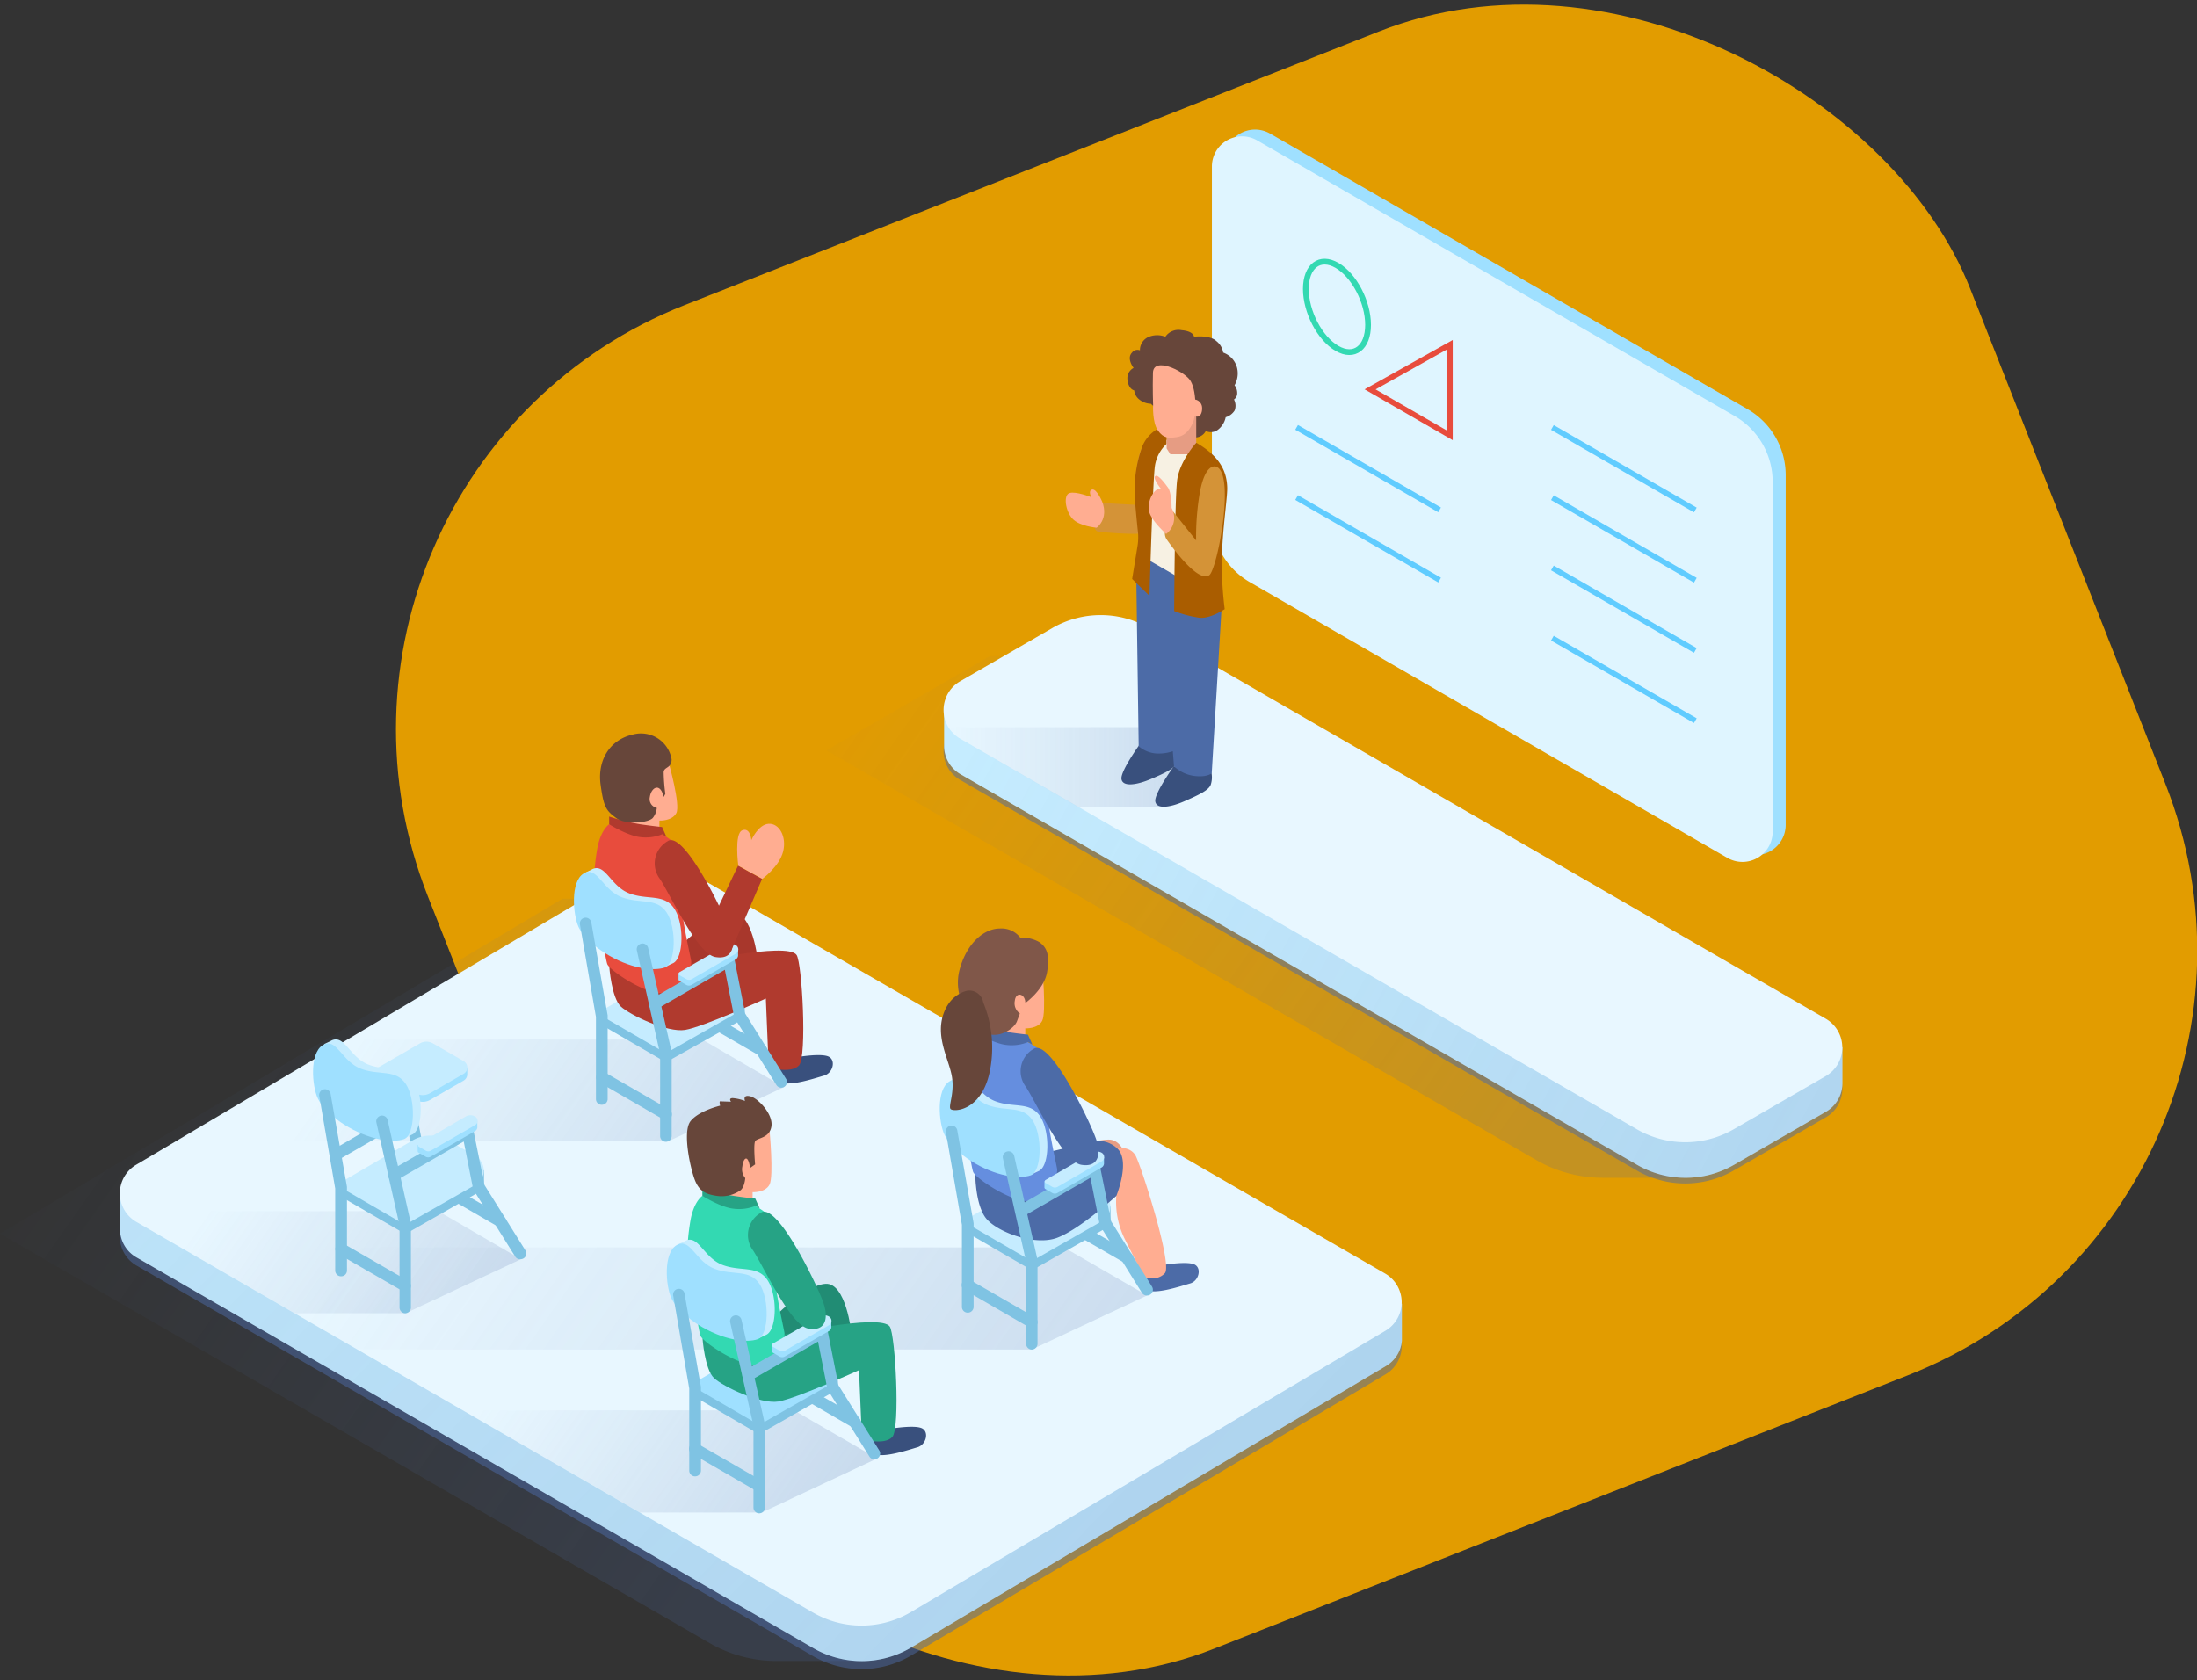 <svg id="Calque_1" data-name="Calque 1" xmlns="http://www.w3.org/2000/svg" xmlns:xlink="http://www.w3.org/1999/xlink" viewBox="0 0 403.6 308.71"><rect x="0" y="0" width="403.6" height="308.71" fill="#333333" stroke="none"/><defs><style>.cls-1{fill:#e29c00;}.cls-2{fill:#9fe0ff;}.cls-10,.cls-11,.cls-12,.cls-13,.cls-21,.cls-3,.cls-4,.cls-7,.cls-8{opacity:0.2;}.cls-3{fill:url(#linear-gradient);}.cls-4{fill:url(#linear-gradient-2);}.cls-26,.cls-5{fill:#4c6ba7;}.cls-5{opacity:0.5;}.cls-6{fill:#c5ecff;}.cls-7{fill:url(#linear-gradient-3);}.cls-8{fill:url(#linear-gradient-4);}.cls-9{fill:#e8f7ff;}.cls-10{fill:url(#linear-gradient-5);}.cls-11{fill:url(#linear-gradient-6);}.cls-12{fill:url(#linear-gradient-7);}.cls-13{fill:url(#linear-gradient-8);}.cls-14{fill:#ffad91;}.cls-15{fill:#39507d;}.cls-16{fill:#a8372c;}.cls-17{fill:#7fc3e3;}.cls-18{fill:#b03a2e;}.cls-19{fill:#e84c3d;}.cls-20{fill:#67463a;}.cls-21{fill:url(#linear-gradient-9);}.cls-22{fill:#dff5ff;}.cls-23,.cls-24,.cls-25{fill:none;stroke-miterlimit:10;}.cls-23{stroke:#e84c3d;}.cls-24{stroke:#33d9b2;stroke-width:1.06px;}.cls-25{stroke:#60ccff;}.cls-27{fill:#d49337;}.cls-28{fill:#f7f1e3;}.cls-29{fill:#aa5d00;}.cls-30{fill:#e69c83;}.cls-31{fill:#218c74;}.cls-32{fill:#26a385;}.cls-33{fill:#33d9b2;}.cls-34{fill:#658edf;}.cls-35{fill:#805749;}</style><linearGradient id="linear-gradient" x1="925.87" y1="497.94" x2="794.5" y2="590.11" gradientTransform="matrix(-1, 0, 0, 1, 1830.68, 0)" gradientUnits="userSpaceOnUse"><stop offset="0" stop-color="#4c6ba7" stop-opacity="0"/><stop offset="1" stop-color="#4c6ba7"/></linearGradient><linearGradient id="linear-gradient-2" x1="1055.2" y1="554.64" x2="923.83" y2="646.81" xlink:href="#linear-gradient"/><linearGradient id="linear-gradient-3" x1="1095.12" y1="468.8" x2="858.52" y2="696.93" xlink:href="#linear-gradient"/><linearGradient id="linear-gradient-4" x1="896.04" y1="513.89" x2="719.11" y2="609.77" xlink:href="#linear-gradient"/><linearGradient id="linear-gradient-5" x1="996.7" y1="591.12" x2="883.3" y2="670.68" gradientTransform="matrix(-1, 0, 0, 1, 1078.31, -385.82)" xlink:href="#linear-gradient"/><linearGradient id="linear-gradient-6" x1="980.73" y1="631.47" x2="929.95" y2="667.1" gradientTransform="matrix(-1, 0, 0, 1, 1078.31, -385.82)" xlink:href="#linear-gradient"/><linearGradient id="linear-gradient-7" x1="1035.42" y1="601.49" x2="986.75" y2="635.64" xlink:href="#linear-gradient"/><linearGradient id="linear-gradient-8" x1="1011.45" y1="575.58" x2="946.81" y2="620.93" gradientTransform="matrix(-1, 0, 0, 1, 1078.31, -385.82)" xlink:href="#linear-gradient"/><linearGradient id="linear-gradient-9" x1="857.75" y1="526.72" x2="904.09" y2="526.72" gradientTransform="matrix(-1, 0, 0, 1, 1830.68, 0)" gradientUnits="userSpaceOnUse"><stop offset="0" stop-color="#4c6ba7"/><stop offset="1" stop-color="#4c6ba7" stop-opacity="0"/></linearGradient></defs><title>Sans titre - 1</title><rect class="cls-1" x="838.29" y="407.51" width="304.54" height="265.34" rx="83.77" ry="83.77" transform="translate(-881.44 14.99) rotate(-21.51)"/><path class="cls-2" d="M984.39,491.55l87.7,50.64a5.55,5.55,0,0,0,8.32-4.8V473.08a14,14,0,0,0-7-12.08l-87.71-50.63a5.54,5.54,0,0,0-8.31,4.8v64.31A13.92,13.92,0,0,0,984.39,491.55Z" transform="translate(-752.37 -385.82)"/><path class="cls-3" d="M1062,602.22H1046.8a24.52,24.52,0,0,1-12.25-3.28L904.21,523.69l29.92-17.28h20Z" transform="translate(-752.37 -385.82)"/><path class="cls-4" d="M910.12,691H895a24.53,24.53,0,0,1-12.26-3.28L752.37,612.48l103.35-61.54h20Z" transform="translate(-752.37 -385.82)"/><path class="cls-5" d="M1006.88,638.34,919.74,690a17.82,17.82,0,0,1-18,.11l-124.3-71.77a6.09,6.09,0,0,1-.06-10.52l87.14-51.67a17.8,17.8,0,0,1,18-.1l124.3,71.76A6.09,6.09,0,0,1,1006.88,638.34Z" transform="translate(-752.37 -385.82)"/><path class="cls-5" d="M1087.78,591.11l-16.92,9.77a17.8,17.8,0,0,1-17.8,0l-124.3-71.76a6.09,6.09,0,0,1,0-10.55l16.92-9.77a17.8,17.8,0,0,1,17.8,0l124.3,71.76A6.09,6.09,0,0,1,1087.78,591.11Z" transform="translate(-752.37 -385.82)"/><path class="cls-6" d="M774.42,611.5h0v-6.28l4.27.37,85.86-50.91a17.77,17.77,0,0,1,18-.11l121.78,70.31,5.57.48v6.81h0a6,6,0,0,1-3,4.68l-87.14,51.68a17.8,17.8,0,0,1-18,.1l-124.3-71.77A6,6,0,0,1,774.42,611.5Z" transform="translate(-752.37 -385.82)"/><path class="cls-7" d="M774.42,611.5h0v-6.28l4.27.37,85.86-50.91a17.77,17.77,0,0,1,18-.11l121.78,70.31,5.57.48v6.81h0a6,6,0,0,1-3,4.68l-87.14,51.68a17.8,17.8,0,0,1-18,.1l-124.3-71.77A6,6,0,0,1,774.42,611.5Z" transform="translate(-752.37 -385.82)"/><path class="cls-6" d="M928.86,517.46l16.82-9.71a17.8,17.8,0,0,1,17.8,0l112.42,64.9,14.93,5.61v6.53a6.06,6.06,0,0,1-3,5.28l-16.92,9.77a17.8,17.8,0,0,1-17.8,0l-124.3-71.77a6,6,0,0,1-3-5.17h0v-6.62Z" transform="translate(-752.37 -385.82)"/><path class="cls-8" d="M928.86,517.46l16.82-9.71a17.8,17.8,0,0,1,17.8,0l112.42,64.9,14.93,5.61v6.53a6.06,6.06,0,0,1-3,5.28l-16.92,9.77a17.8,17.8,0,0,1-17.8,0l-124.3-71.77a6,6,0,0,1-3-5.17h0v-6.62Z" transform="translate(-752.37 -385.82)"/><path class="cls-9" d="M1006.88,630.32,919.74,682a17.82,17.82,0,0,1-18,.11l-124.3-71.77a6.08,6.08,0,0,1-.06-10.51l87.14-51.68a17.8,17.8,0,0,1,18-.1l124.3,71.76A6.09,6.09,0,0,1,1006.88,630.32Z" transform="translate(-752.37 -385.82)"/><polygon class="cls-10" points="33.2 229.19 195.44 229.19 210.73 238.02 189.54 247.95 65.7 247.95 33.2 229.19"/><polygon class="cls-11" points="145.86 259.13 161.14 267.97 139.95 277.9 117.56 277.9 85.06 259.13 145.86 259.13"/><path class="cls-12" d="M775.39,608.36h57.52l15.15,8.82-21.19,9.93H806.53l-29.07-16.78A5.94,5.94,0,0,1,775.39,608.36Z" transform="translate(-752.37 -385.82)"/><polygon class="cls-13" points="63.78 191.01 129.03 191.01 144.02 199.74 122.83 209.67 32.31 209.67 63.78 191.01"/><path class="cls-14" d="M875.23,526s2.18,7.68,1.39,9.2-3.11,1.39-3.11,1.39v1.92h-5.89l.26-10.06Z" transform="translate(-752.37 -385.82)"/><path class="cls-15" d="M899.13,580s4.3-.73,5.56,0,.66,3-.93,3.44-7.17,2.38-8.32.89a7.88,7.88,0,0,1-1.14-4.07Z" transform="translate(-752.37 -385.82)"/><path class="cls-16" d="M877,560s6.18-6.36,9.91-6.54,4.7,8.94,4.7,8.94L877.54,567Z" transform="translate(-752.37 -385.82)"/><path class="cls-17" d="M892.23,579.83a1,1,0,0,0,.92-.53,1.06,1.06,0,0,0-.39-1.45l-12.86-7.43a1.06,1.06,0,1,0-1.06,1.83l12.87,7.43A1,1,0,0,0,892.23,579.83Z" transform="translate(-752.37 -385.82)"/><path class="cls-17" d="M865.19,571.9l10.9-6.39a6.55,6.55,0,0,1,6.55,0l5,2.88a3,3,0,0,1,1,1l.54,0v1.75h0a3,3,0,0,1-1.57,2.63L874.7,581l-12.63-7.33V572Z" transform="translate(-752.37 -385.82)"/><path class="cls-6" d="M887.57,572l-12.87,7.33L862.07,572l14-8.2a6.55,6.55,0,0,1,6.55,0l5,2.88A3.05,3.05,0,0,1,887.57,572Z" transform="translate(-752.37 -385.82)"/><path class="cls-18" d="M864.3,563.47s.42,5.67,2.1,7.26,8.56,4.85,11.83,4.32,14.83-5.76,14.83-5.76l.53,12.65s4.06,1.23,5.56-.36.58-18.79-.44-20.3C897,558.76,878.4,563,878.4,563Z" transform="translate(-752.37 -385.82)"/><path class="cls-19" d="M864.28,537.27s-1.59,1-2.21,4.59a41.51,41.51,0,0,0-.59,6.71s2,13.14,2.45,14.38,7.61,5.92,10.41,5.3,5.28-4.37,5-5.89-2.07-9.29-1.83-12.12.6-7.84-1-9.35a13.58,13.58,0,0,0-3.84-2.39Z" transform="translate(-752.37 -385.82)"/><path class="cls-6" d="M860.11,546.53l-.3-.34,1.14-.54a2.3,2.3,0,0,1,.5-.24c2.22-.72,3.2,3.31,6.58,4.57s6.36,0,8.21,2.78,1.72,9-.16,10v0l-1.39.66-.28-.32a16.83,16.83,0,0,1-9.5-2.95s-4-2.47-5-5.25C859.09,552.74,858.8,548.59,860.11,546.53Z" transform="translate(-752.37 -385.82)"/><path class="cls-2" d="M863.46,560.9s-4.05-2.46-5-5.24-1.2-8.64,1.58-9.55c2.21-.71,3.2,3.31,6.57,4.57s6.36,0,8.22,2.78,1.72,9.41-.34,10.13S868,563.8,863.46,560.9Z" transform="translate(-752.37 -385.82)"/><path class="cls-17" d="M874.7,595.6a1.07,1.07,0,0,0,1.06-1.06l0-15.42L871.44,560a1.06,1.06,0,1,0-2.07.47l4.27,19v15.07A1.06,1.06,0,0,0,874.7,595.6Z" transform="translate(-752.37 -385.82)"/><path class="cls-17" d="M863,588.8a1.05,1.05,0,0,0,1-1.06V572.38l-3-17.07a1.06,1.06,0,0,0-2.09.36l2.94,17v15.09A1.05,1.05,0,0,0,863,588.8Z" transform="translate(-752.37 -385.82)"/><path class="cls-17" d="M874.7,591.63a1.06,1.06,0,0,0,.53-2l-11.75-6.78a1.05,1.05,0,0,0-1.05,1.83l11.74,6.78A1,1,0,0,0,874.7,591.63Z" transform="translate(-752.37 -385.82)"/><path class="cls-17" d="M895.89,585.67a1.16,1.16,0,0,0,.56-.16,1.06,1.06,0,0,0,.33-1.46l-7.51-12-1.95-9.88a1.07,1.07,0,0,0-.6-.76,1,1,0,0,0-1,.05l-13.58,7.84a1.06,1.06,0,1,0,1.06,1.83L885.53,564l1.7,8.61a1.07,1.07,0,0,0,.14.35L895,585.17A1.06,1.06,0,0,0,895.89,585.67Z" transform="translate(-752.37 -385.82)"/><path class="cls-2" d="M882.55,562.44l3.23-1.86a1.68,1.68,0,0,1,1.54-.08l.64-.27v1h0a.88.88,0,0,1-.44.86l-8.09,4.68a1,1,0,0,1-1,0l-1.25-.72a.33.33,0,0,1-.16-.29v-1.13Z" transform="translate(-752.37 -385.82)"/><path class="cls-6" d="M877.2,565l1.25.72a1,1,0,0,0,1,0l8.09-4.68a.9.9,0,0,0,0-1.57h0a1.73,1.73,0,0,0-1.73,0l-8.58,4.95A.34.34,0,0,0,877.2,565Z" transform="translate(-752.37 -385.82)"/><path class="cls-18" d="M875.05,540.36a4.71,4.71,0,0,0-1.41,7c2.25,3.58,6.88,13.75,10.15,14.3,2.87.49,3.71-1.5,2.83-4.41S878.08,538.32,875.05,540.36Z" transform="translate(-752.37 -385.82)"/><path class="cls-18" d="M874,539.11a8,8,0,0,1-4,.52c-2.39-.27-5.72-2.36-5.72-2.36v-1.42a40.44,40.44,0,0,0,5.72,1.42c2.58.37,4,.5,4,.5l.8,1.81Z" transform="translate(-752.37 -385.82)"/><path class="cls-20" d="M874.29,532.25l.31-.57a32.24,32.24,0,0,1-.31-4c.09-1,1.46-.66,1.46-2.34a5.7,5.7,0,0,0-7-4.59c-4.59,1-6.62,5-6.05,9.19s1,4.81,2.92,6.21c1.73,1.28,6.07.85,6.73-.12a3.51,3.51,0,0,0,.68-1.77,1.66,1.66,0,0,1-1.28-2C872,530.48,873.67,529.51,874.29,532.25Z" transform="translate(-752.37 -385.82)"/><polygon class="cls-18" points="134.3 174.75 140 161.48 135.59 159.05 130.13 170.48 134.3 174.75"/><path class="cls-14" d="M888,544.88s-.78-5.89.72-6.5,1.68,1.8,1.68,1.8,1.24-2.88,3.18-3,3.35,2.38,2.65,5.12-3.82,5-3.82,5Z" transform="translate(-752.37 -385.82)"/><path class="cls-9" d="M1087.78,583.53l-16.92,9.77a17.8,17.8,0,0,1-17.8,0l-124.3-71.76a6.09,6.09,0,0,1,0-10.55l16.92-9.77a17.8,17.8,0,0,1,17.8,0L1087.78,573A6.09,6.09,0,0,1,1087.78,583.53Z" transform="translate(-752.37 -385.82)"/><path class="cls-21" d="M964.63,519.41l8.3,4.66-7.19,10H950.39l-21.63-12.49a6,6,0,0,1-2.17-2.13Z" transform="translate(-752.37 -385.82)"/><path class="cls-22" d="M982,492.8l87.7,50.64a5.55,5.55,0,0,0,8.32-4.8V474.33a14,14,0,0,0-7-12.08l-87.7-50.63a5.54,5.54,0,0,0-8.32,4.8v64.31A13.94,13.94,0,0,0,982,492.8Z" transform="translate(-752.37 -385.82)"/><polygon class="cls-23" points="266.37 80.01 266.37 63.32 251.69 71.54 266.37 80.01"/><path class="cls-24" d="M992.26,438.91c0,4.2,2.56,9.09,5.72,10.92s5.71-.12,5.71-4.32-2.55-9.1-5.71-10.93S992.26,434.7,992.26,438.91Z" transform="translate(-752.37 -385.82)"/><line class="cls-25" x1="311.44" y1="93.7" x2="285.18" y2="78.54"/><line class="cls-25" x1="311.44" y1="106.61" x2="285.18" y2="91.44"/><line class="cls-25" x1="311.44" y1="119.51" x2="285.18" y2="104.35"/><line class="cls-25" x1="311.44" y1="132.41" x2="285.18" y2="117.25"/><line class="cls-25" x1="264.46" y1="93.68" x2="238.19" y2="78.52"/><line class="cls-25" x1="264.46" y1="106.58" x2="238.19" y2="91.42"/><path class="cls-15" d="M961.79,522.52s-3.62,5-3.4,6.44,2.65,1.15,5.39,0,4.39-2,4.79-3a4.26,4.26,0,0,0,.15-2.17Z" transform="translate(-752.37 -385.82)"/><path class="cls-15" d="M968,526.62s-3.62,5-3.4,6.45,2.65,1.15,5.38-.05,4.4-2,4.8-3a4.38,4.38,0,0,0,.15-2.17Z" transform="translate(-752.37 -385.82)"/><path class="cls-26" d="M976.82,496.87l-1.85,31s-.73.79-3.1.53a6.79,6.79,0,0,1-3.83-1.77l-.22-2.78a8.07,8.07,0,0,1-3.18.4,5.58,5.58,0,0,1-3.09-1.32l-.44-31.17,1.1-4.46L976,491.75Z" transform="translate(-752.37 -385.82)"/><path class="cls-27" d="M964.71,465.08s-2.46.92-3.32,5.44a25.53,25.53,0,0,0-.28,8.06l-6.74-.36-.87,4.31a.85.85,0,0,0,.75,1c2.4.23,8.66.75,9.9-.1C965.7,482.39,967.77,462.54,964.71,465.08Z" transform="translate(-752.37 -385.82)"/><path class="cls-28" d="M972.12,467.16l-6.29-.59s-2.85,8-3.05,10.86,0,10.95,0,10.95l6.62,3.82Z" transform="translate(-752.37 -385.82)"/><path class="cls-29" d="M965.78,464.25a6.66,6.66,0,0,0-3.53,3.49,23.7,23.7,0,0,0-1.41,9.53c.12,1.86.4,4.64.57,6.25a9.83,9.83,0,0,1-.06,2.54l-1,6.14,3.18,3.09s.62-21.29,1-23.85a6.92,6.92,0,0,1,2.14-4.06v-1.74Z" transform="translate(-752.37 -385.82)"/><path class="cls-20" d="M963.78,460a3.47,3.47,0,0,1-2.12-.78,2.43,2.43,0,0,1-.93-1.67s-1-.15-1.22-1.85a2.12,2.12,0,0,1,1.11-2.28s-1.36-1.72-.29-2.82a1.24,1.24,0,0,1,1.45-.41,2.64,2.64,0,0,1,1.67-2.5,4.14,4.14,0,0,1,3,0,2.92,2.92,0,0,1,3-1.2c2.26.2,2.26,1.2,2.26,1.2s2.84-.4,4.1.79a3.32,3.32,0,0,1,1.26,2.12,4,4,0,0,1,2.58,2.91,4.37,4.37,0,0,1-.49,3.1,2.23,2.23,0,0,1,.49,1.41,1.38,1.38,0,0,1-.59,1.2,2.52,2.52,0,0,1,.13,2,2.92,2.92,0,0,1-1.66,1.26,3.86,3.86,0,0,1-1.45,2.32,2.15,2.15,0,0,1-2.2.21,2.22,2.22,0,0,1-2.17,1.18C970.27,466,963.78,460,963.78,460Z" transform="translate(-752.37 -385.82)"/><polygon class="cls-30" points="214.32 79.81 214.32 82.4 214.99 83.46 218.23 83.46 219.75 81.34 219.75 74.58 217.03 73.4 214.32 79.81"/><path class="cls-14" d="M964.2,460.23s-.18,3.18.88,4.68,2,1.41,3.35,1.24,2.21-.89,3-2.47.79-6.45-.53-8.13-6.65-4.23-6.73-1.23S964.2,460.23,964.2,460.23Z" transform="translate(-752.37 -385.82)"/><path class="cls-14" d="M971.94,459.23a1.56,1.56,0,0,1,1.25,1.39c.09.8-.25,2.17-1.36,1.62S971.94,459.23,971.94,459.23Z" transform="translate(-752.37 -385.82)"/><path class="cls-29" d="M972.12,467.16s-3.07,3.4-3.51,6.93-.54,24-.54,24a20.63,20.63,0,0,0,4.69,1.24c2,.18,4.59-1.59,4.59-1.59a69,69,0,0,1-.53-9.16c.12-5.51,1-11.08,1-13C977.79,472,976,469.41,972.12,467.16Z" transform="translate(-752.37 -385.82)"/><path class="cls-27" d="M975.77,471.56s-2.15-.95-3.12,5.56a48.13,48.13,0,0,0-.55,8l-4.46-5.61-1.18,3.68a2,2,0,0,0,.28,1.81c1.56,2.2,5.83,7.84,7.76,6.52C976,490.49,979.36,472.72,975.77,471.56Z" transform="translate(-752.37 -385.82)"/><path class="cls-14" d="M967.6,479.14s0-2.83-.67-3.74-2-2.7-2.4-2c-.3.46,1.09,2.2,1.09,2.2a1.57,1.57,0,0,0-1.15.53,4.41,4.41,0,0,0-1,3.62c.29,1.64,3.13,4.18,3.13,4.18A3.75,3.75,0,0,0,967.6,479.14Z" transform="translate(-752.37 -385.82)"/><path class="cls-14" d="M954.85,478s-1-2.4-1.83-2.24-.17,1.41-.17,1.41-2.82-1.13-4-.76-.76,3.28.53,4.7,4.45,1.67,4.45,1.67S956.08,481.21,954.85,478Z" transform="translate(-752.37 -385.82)"/><path class="cls-2" d="M829.5,578.77a2.41,2.41,0,0,1,2.41,0l5.63,3.25a1.67,1.67,0,0,1,.16.12l.51-.19v1.24a1.34,1.34,0,0,1-.67,1.17l-6.16,3.55a2.69,2.69,0,0,1-2.69,0L824,585.22l-3.39,2-2.85-1.65Z" transform="translate(-752.37 -385.82)"/><path class="cls-6" d="M817.79,584.3l11.71-6.77a2.41,2.41,0,0,1,2.41,0l5.63,3.25a1.35,1.35,0,0,1,0,2.34l-6.16,3.55a2.69,2.69,0,0,1-2.69,0L824,584l-3.39,2Z" transform="translate(-752.37 -385.82)"/><path class="cls-17" d="M844.33,611.34a1,1,0,0,0,.92-.53,1.07,1.07,0,0,0-.39-1.45L832,601.93a1.06,1.06,0,0,0-1,1.84l12.86,7.43A1,1,0,0,0,844.33,611.34Z" transform="translate(-752.37 -385.82)"/><path class="cls-17" d="M830.83,607.15l.19,0a1.06,1.06,0,0,0,.85-1.24l-1.1-6-2-10.07a1,1,0,0,0-.6-.76,1,1,0,0,0-1,0L813.64,597a1.06,1.06,0,0,0,1.06,1.84l12.29-7.1,1.7,8.61,1.1,5.95A1.06,1.06,0,0,0,830.83,607.15Z" transform="translate(-752.37 -385.82)"/><path class="cls-17" d="M817.29,603.42l10.9-6.4a6.53,6.53,0,0,1,6.55,0l5,2.88a3,3,0,0,1,1,.94l.54,0v1.75h0a3,3,0,0,1-1.57,2.63l-12.87,7.34-12.63-7.33v-1.68Z" transform="translate(-752.37 -385.82)"/><path class="cls-6" d="M839.67,603.54l-12.87,7.33-12.63-7.33,14-8.2a6.55,6.55,0,0,1,6.55,0l5,2.88A3.06,3.06,0,0,1,839.67,603.54Z" transform="translate(-752.37 -385.82)"/><path class="cls-6" d="M812.2,578l-.29-.34,1.14-.54a2.3,2.3,0,0,1,.5-.24c2.22-.71,3.2,3.31,6.58,4.57s6.36,0,8.21,2.78,1.72,9-.16,10h0l-1.39.67-.29-.33a16.73,16.73,0,0,1-9.49-2.95s-4-2.46-5-5.24C811.19,584.26,810.9,580.11,812.2,578Z" transform="translate(-752.37 -385.82)"/><path class="cls-2" d="M815.56,592.42s-4-2.47-5-5.25-1.21-8.64,1.58-9.54c2.21-.72,3.2,3.31,6.57,4.57s6.36,0,8.21,2.78,1.73,9.4-.33,10.13S820.13,595.31,815.56,592.42Z" transform="translate(-752.37 -385.82)"/><path class="cls-17" d="M826.8,627.11a1.06,1.06,0,0,0,1.06-1.06l0-15.41-4.3-19.12a1.06,1.06,0,0,0-2.06.46l4.27,19v15.06A1.05,1.05,0,0,0,826.8,627.11Z" transform="translate(-752.37 -385.82)"/><path class="cls-17" d="M815.05,620.32a1.06,1.06,0,0,0,1.06-1.06V603.89l-3-17.06a1.06,1.06,0,1,0-2.09.36l2.93,17v15.1A1.07,1.07,0,0,0,815.05,620.32Z" transform="translate(-752.37 -385.82)"/><path class="cls-17" d="M826.8,623.14a1,1,0,0,0,.91-.53,1.06,1.06,0,0,0-.38-1.45l-11.75-6.78a1.06,1.06,0,0,0-1.06,1.84L826.27,623A1,1,0,0,0,826.8,623.14Z" transform="translate(-752.37 -385.82)"/><path class="cls-17" d="M848,617.18a1.05,1.05,0,0,0,.89-1.62l-7.51-12-2-9.87a1,1,0,0,0-.6-.76,1.07,1.07,0,0,0-1,.05l-13.57,7.83a1.06,1.06,0,1,0,1.06,1.84l12.29-7.1,1.7,8.61a.93.93,0,0,0,.14.36l7.62,12.18A1,1,0,0,0,848,617.18Z" transform="translate(-752.37 -385.82)"/><path class="cls-2" d="M834.65,594l3.23-1.87a1.74,1.74,0,0,1,1.54-.08l.64-.26v1h0a.88.88,0,0,1-.44.86l-8.1,4.67a.92.92,0,0,1-1,0l-1.25-.71a.35.35,0,0,1-.17-.3v-1.12Z" transform="translate(-752.37 -385.82)"/><path class="cls-6" d="M829.3,596.5l1.25.71a.92.92,0,0,0,1,0l8.1-4.67a.91.91,0,0,0,0-1.58h0a1.73,1.73,0,0,0-1.73,0l-8.58,5A.34.34,0,0,0,829.3,596.5Z" transform="translate(-752.37 -385.82)"/><path class="cls-14" d="M893.74,593.47s.8,8.47,0,10-3.11,1.39-3.11,1.39v1.92h-4L885,596.71Z" transform="translate(-752.37 -385.82)"/><path class="cls-15" d="M916.25,648.29s4.31-.72,5.57,0,.66,3-.93,3.45-7.18,2.37-8.32.89a7.84,7.84,0,0,1-1.15-4.07Z" transform="translate(-752.37 -385.82)"/><path class="cls-31" d="M894.16,628.23s6.19-6.36,9.91-6.53,4.7,8.93,4.7,8.93l-14.1,4.6Z" transform="translate(-752.37 -385.82)"/><path class="cls-17" d="M909.36,648.1a1.06,1.06,0,0,0,.53-2L897,638.69a1.07,1.07,0,0,0-1.45.39,1.06,1.06,0,0,0,.39,1.45L908.83,648A1,1,0,0,0,909.36,648.1Z" transform="translate(-752.37 -385.82)"/><path class="cls-17" d="M882.32,640.18l10.89-6.4a6.53,6.53,0,0,1,6.55,0l5,2.88a2.91,2.91,0,0,1,1,1l.53,0v1.75h0A3,3,0,0,1,904.7,642l-12.88,7.34L879.2,642V640.3Z" transform="translate(-752.37 -385.82)"/><path class="cls-2" d="M904.7,640.3l-12.88,7.33L879.2,640.3l14-8.2a6.55,6.55,0,0,1,6.55,0l5,2.88A3.05,3.05,0,0,1,904.7,640.3Z" transform="translate(-752.37 -385.82)"/><path class="cls-32" d="M881.43,631.75s.41,5.66,2.09,7.25,8.57,4.86,11.83,4.33,14.83-5.76,14.83-5.76l.53,12.64s4.06,1.24,5.57-.35.57-18.8-.45-20.31c-1.7-2.51-20.3,1.68-20.3,1.68Z" transform="translate(-752.37 -385.82)"/><path class="cls-33" d="M881.4,605.54s-1.59,1-2.2,4.59a42.25,42.25,0,0,0-.6,6.71s2,13.15,2.45,14.39,7.62,5.92,10.42,5.3,5.28-4.37,5-5.9-2.07-9.29-1.82-12.11.59-7.84-1-9.35a13.44,13.44,0,0,0-3.84-2.39Z" transform="translate(-752.37 -385.82)"/><path class="cls-6" d="M877.23,614.8l-.3-.34,1.14-.54a2.38,2.38,0,0,1,.51-.24c2.21-.71,3.2,3.32,6.58,4.57s6.35,0,8.21,2.78,1.72,9-.17,10h0l-1.39.67-.28-.33a16.76,16.76,0,0,1-9.5-2.95s-4-2.46-5-5.24C876.21,621,875.92,616.87,877.23,614.8Z" transform="translate(-752.37 -385.82)"/><path class="cls-2" d="M880.59,629.18s-4.05-2.47-5.05-5.25-1.2-8.64,1.58-9.54c2.22-.72,3.2,3.31,6.58,4.57s6.36,0,8.21,2.78,1.72,9.4-.33,10.13S885.16,632.07,880.59,629.18Z" transform="translate(-752.37 -385.82)"/><path class="cls-17" d="M891.82,663.87a1.05,1.05,0,0,0,1.06-1l0-15.42-4.29-19.12a1.06,1.06,0,0,0-2.07.46l4.27,19v15.07A1.06,1.06,0,0,0,891.82,663.87Z" transform="translate(-752.37 -385.82)"/><path class="cls-17" d="M880.08,657.08a1.07,1.07,0,0,0,1.06-1.06l0-15.37-3-17.07a1.06,1.06,0,1,0-2.08.37l2.93,17V656A1.06,1.06,0,0,0,880.08,657.08Z" transform="translate(-752.37 -385.82)"/><path class="cls-17" d="M891.82,659.9a1.06,1.06,0,0,0,.53-2l-11.74-6.77a1.06,1.06,0,1,0-1.06,1.83l11.74,6.78A1,1,0,0,0,891.82,659.9Z" transform="translate(-752.37 -385.82)"/><path class="cls-17" d="M913,653.94a1,1,0,0,0,.56-.16,1.06,1.06,0,0,0,.34-1.46l-7.51-12-1.95-9.87a1.06,1.06,0,0,0-1.57-.71l-13.58,7.83a1.06,1.06,0,0,0-.38,1.45,1.05,1.05,0,0,0,1.44.39l12.3-7.1,1.7,8.61a.93.93,0,0,0,.14.36l7.61,12.18A1,1,0,0,0,913,653.94Z" transform="translate(-752.37 -385.82)"/><path class="cls-2" d="M899.67,630.72l3.24-1.87a1.74,1.74,0,0,1,1.54-.08l.64-.26v1h0a.87.87,0,0,1-.43.86l-8.1,4.67a.94.94,0,0,1-1,0l-1.24-.71a.35.35,0,0,1-.17-.29V633Z" transform="translate(-752.37 -385.82)"/><path class="cls-6" d="M894.33,633.26l1.24.71a.94.94,0,0,0,1,0l8.1-4.67a.92.92,0,0,0,0-1.58h0a1.73,1.73,0,0,0-1.73,0l-8.58,4.95A.34.34,0,0,0,894.33,633.26Z" transform="translate(-752.37 -385.82)"/><path class="cls-32" d="M892.17,608.63a4.72,4.72,0,0,0-1.41,7c2.25,3.57,6.89,13.75,10.15,14.3,2.87.48,3.71-1.5,2.83-4.42S895.2,606.6,892.17,608.63Z" transform="translate(-752.37 -385.82)"/><path class="cls-32" d="M891.12,607.39a7.9,7.9,0,0,1-4,.51c-2.38-.26-5.72-2.36-5.72-2.36v-1.41a40,40,0,0,0,5.72,1.41c2.58.38,4,.5,4,.5l.81,1.81Z" transform="translate(-752.37 -385.82)"/><path class="cls-20" d="M890.17,600.42l.92-.66s-.33-3.58,0-4.24,2.69-.53,3-2.78-2.47-5.16-3.92-5.5-.93.86-.93.86a8.54,8.54,0,0,0-2.25-.52c-.86,0-.33.66-.33.66l-2-.07c-.2,0,0,.8,0,.8s-3.91.92-5.43,2.84-.07,8.48.73,10.66,2,2.76,4.07,3.07a6,6,0,0,0,4.25-.94c.88-.51,1-2.33,1-2.33a2.46,2.46,0,0,1-.53-2.15C888.91,598.63,889.77,597.71,890.17,600.42Z" transform="translate(-752.37 -385.82)"/><path class="cls-14" d="M943.83,563.37s.79,8.48,0,10-3.11,1.39-3.11,1.39v1.92h-4l-1.66-10.06Z" transform="translate(-752.37 -385.82)"/><path class="cls-26" d="M966.34,618.2s4.31-.73,5.56,0,.67,3-.92,3.44-7.18,2.38-8.32.89a7.84,7.84,0,0,1-1.15-4.07Z" transform="translate(-752.37 -385.82)"/><path class="cls-30" d="M944.25,598.13s7.92-2.76,11.64-2.93,4.09,6.87,4.09,6.87l-15.22,3.07Z" transform="translate(-752.37 -385.82)"/><path class="cls-17" d="M959.45,618a1.06,1.06,0,0,0,.53-2l-12.87-7.43a1.06,1.06,0,1,0-1.06,1.83l12.87,7.43A1,1,0,0,0,959.45,618Z" transform="translate(-752.37 -385.82)"/><path class="cls-17" d="M932.41,610.08l10.89-6.4a6.55,6.55,0,0,1,6.55,0l5,2.88a3.11,3.11,0,0,1,1,.95l.53,0v1.75h0a3,3,0,0,1-1.57,2.63l-12.87,7.33-12.63-7.33v-1.67Z" transform="translate(-752.37 -385.82)"/><path class="cls-6" d="M954.78,610.2l-12.87,7.33-12.63-7.32,14-8.2a6.55,6.55,0,0,1,6.55,0l5,2.88A3.05,3.05,0,0,1,954.78,610.2Z" transform="translate(-752.37 -385.82)"/><path class="cls-14" d="M931.51,601.65s.42,5.67,2.1,7.25,8.56,4.86,11.83,4.33,12-7.69,12-7.69h0a15.39,15.39,0,0,0,1.62,8.06l3.46,6.88s2.33.87,3.83-.72-4.47-20.12-5.41-21.68c-2.65-4.41-15.33,3-15.33,3Z" transform="translate(-752.37 -385.82)"/><path class="cls-26" d="M957.45,605.54s2.75-6.68,0-8.86a5.14,5.14,0,0,0-5.34-.86l-11,2.59-9.57,3.24s0,5.31,1.86,7.87,9,5.31,13.21,3.71S957.45,605.54,957.45,605.54Z" transform="translate(-752.37 -385.82)"/><path class="cls-34" d="M931.49,575.44s-1.59,1-2.21,4.6a42.82,42.82,0,0,0-.59,6.7s2,13.15,2.45,14.39,7.61,5.92,10.42,5.3,5.28-4.37,5-5.89-2.07-9.29-1.82-12.12.59-7.84-1-9.35a13.58,13.58,0,0,0-3.84-2.39Z" transform="translate(-752.37 -385.82)"/><path class="cls-6" d="M927.32,584.71l-.3-.35,1.14-.53a2.38,2.38,0,0,1,.51-.24c2.21-.72,3.2,3.31,6.57,4.57s6.36,0,8.21,2.77,1.73,9-.16,10v0l-1.39.66-.28-.32a16.78,16.78,0,0,1-9.5-3s-4-2.46-5-5.24C926.3,590.92,926,586.77,927.32,584.71Z" transform="translate(-752.37 -385.82)"/><path class="cls-2" d="M930.68,599.08s-4-2.46-5-5.24-1.2-8.64,1.58-9.55c2.22-.72,3.2,3.31,6.58,4.57s6.35,0,8.21,2.78,1.72,9.41-.33,10.13S935.24,602,930.68,599.08Z" transform="translate(-752.37 -385.82)"/><path class="cls-17" d="M941.91,633.78a1.07,1.07,0,0,0,1.06-1.06l0-15.42-4.29-19.12a1.06,1.06,0,1,0-2.07.47l4.27,19v15.07A1.06,1.06,0,0,0,941.91,633.78Z" transform="translate(-752.37 -385.82)"/><path class="cls-17" d="M930.17,627a1.07,1.07,0,0,0,1.06-1.06l0-15.37-3-17.06a1.06,1.06,0,1,0-2.09.36l2.94,17v15.09A1.06,1.06,0,0,0,930.17,627Z" transform="translate(-752.37 -385.82)"/><path class="cls-17" d="M941.91,629.8a1.07,1.07,0,0,0,.92-.53,1.05,1.05,0,0,0-.39-1.44l-11.74-6.78a1.06,1.06,0,1,0-1.06,1.83l11.74,6.78A1,1,0,0,0,941.91,629.8Z" transform="translate(-752.37 -385.82)"/><path class="cls-17" d="M963.1,623.85a1.07,1.07,0,0,0,.9-1.63l-7.51-12-2-9.88a1.06,1.06,0,0,0-1.57-.71l-13.58,7.84a1.06,1.06,0,0,0,1.06,1.83l12.29-7.09,1.7,8.61a1.19,1.19,0,0,0,.15.35l7.61,12.19A1.07,1.07,0,0,0,963.1,623.85Z" transform="translate(-752.37 -385.82)"/><path class="cls-2" d="M949.76,600.62l3.24-1.87a1.69,1.69,0,0,1,1.53-.07l.65-.27v1.05h0a.89.89,0,0,1-.43.86l-8.1,4.68a1,1,0,0,1-1,0l-1.24-.72a.33.33,0,0,1-.17-.29v-1.13Z" transform="translate(-752.37 -385.82)"/><path class="cls-6" d="M944.42,603.16l1.24.72a1,1,0,0,0,1,0l8.1-4.68a.92.92,0,0,0,0-1.58h0a1.78,1.78,0,0,0-1.73,0l-8.58,5A.33.33,0,0,0,944.42,603.16Z" transform="translate(-752.37 -385.82)"/><path class="cls-26" d="M942.26,578.53a4.73,4.73,0,0,0-1.41,7c2.25,3.57,6.89,13.75,10.15,14.3,2.87.49,3.71-1.5,2.83-4.41S945.29,576.5,942.26,578.53Z" transform="translate(-752.37 -385.82)"/><path class="cls-26" d="M941.21,577.29a8,8,0,0,1-4,.52c-2.39-.27-5.72-2.37-5.72-2.37V574a40,40,0,0,0,5.72,1.41c2.58.38,4,.51,4,.51l.81,1.81Z" transform="translate(-752.37 -385.82)"/><path class="cls-35" d="M940.73,570.1s3.46-2.43,4-5.7-.12-4.57-1.46-5.5a6.08,6.08,0,0,0-3.44-.77,4.34,4.34,0,0,0-3.81-1.71c-2.74,0-6,2.51-7.36,7.54s2,10,4.45,11.48,5.56-.53,6.09-2l.53-1.41a2.28,2.28,0,0,1-.93-2.34C939,567.93,940.73,568.39,940.73,570.1Z" transform="translate(-752.37 -385.82)"/><path class="cls-20" d="M930.17,567.83s-3.32.45-4.58,4.6,1.07,8,1.63,11.07-.64,5.47-.24,6.06,5.53.55,7.15-6.55A21.93,21.93,0,0,0,933,570,2.6,2.6,0,0,0,930.17,567.83Z" transform="translate(-752.37 -385.82)"/></svg>